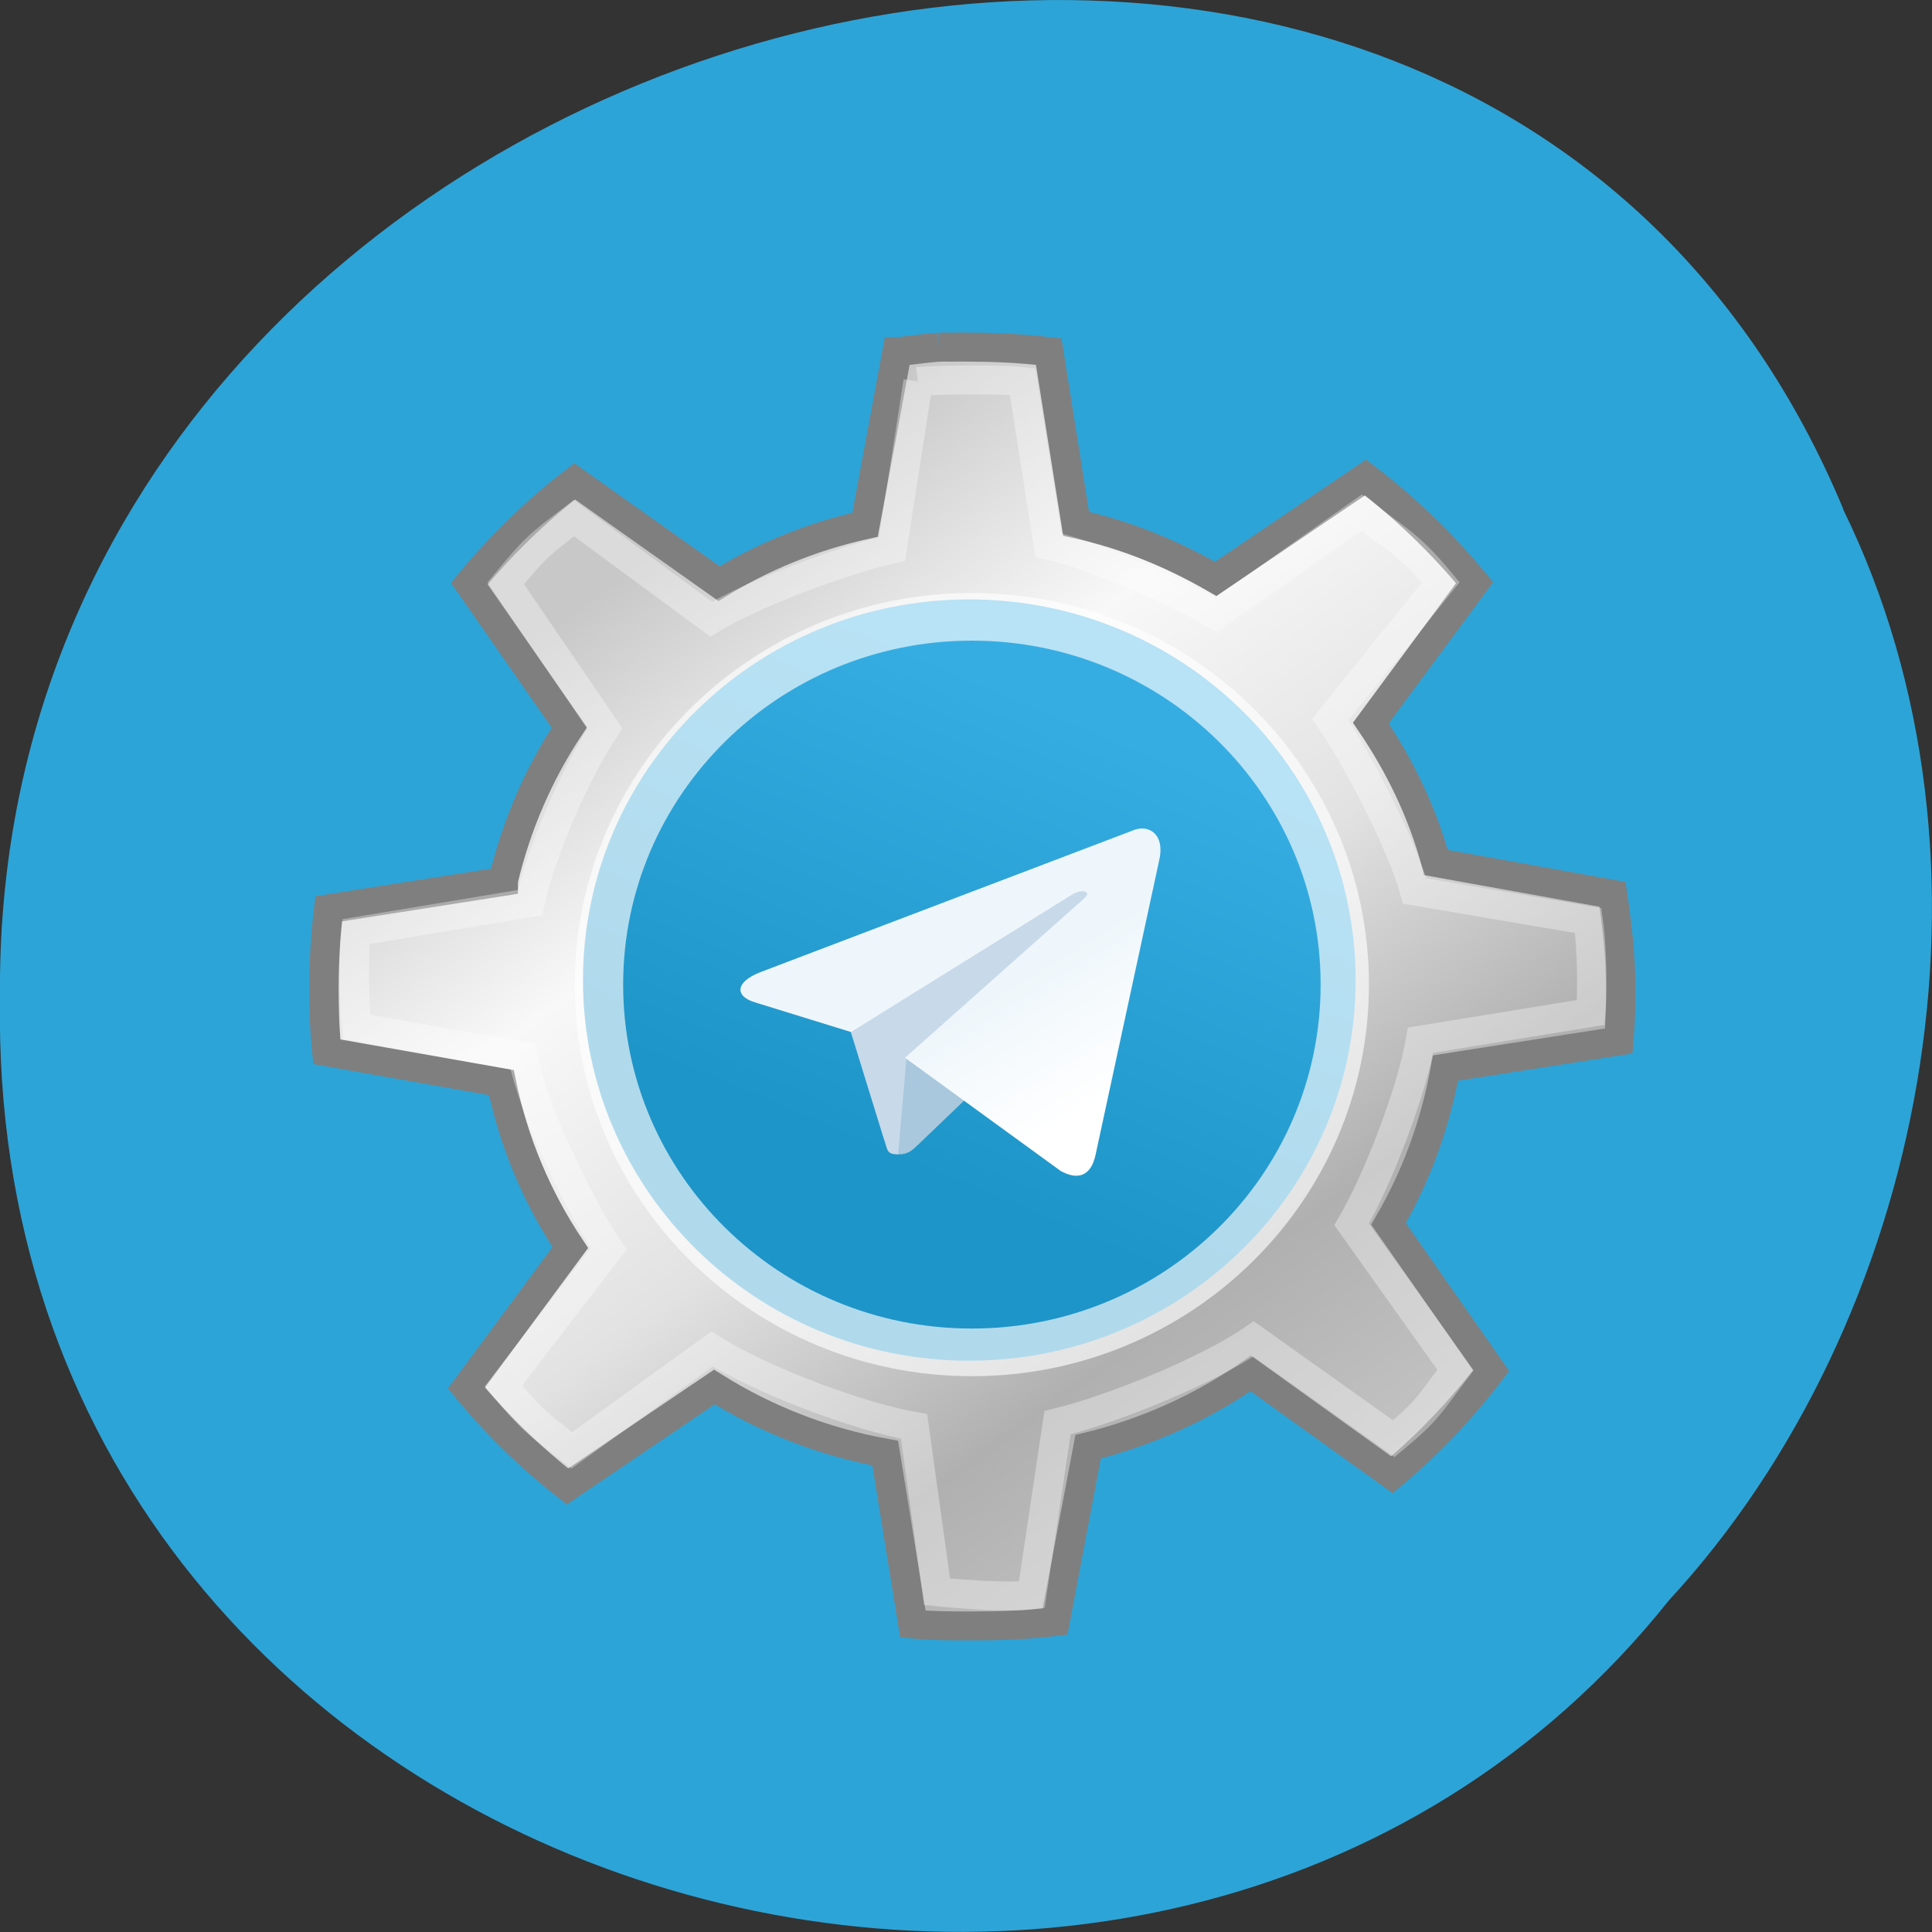 <svg xmlns="http://www.w3.org/2000/svg" viewBox="0 0 24 24"><rect x="0" y="0" width="24" height="24" fill="#333333" stroke="none"/><defs><linearGradient id="0" gradientUnits="userSpaceOnUse" x1="12.934" y1="8.05" x2="37.862" y2="42.08"><stop stop-color="#c8c8c8"/><stop offset="0.25" stop-color="#f8f8f8"/><stop offset="0.5" stop-color="#e2e2e2"/><stop offset="0.75" stop-color="#b0b0b0"/><stop offset="1" stop-color="#c8c8c8"/></linearGradient><linearGradient id="1" gradientUnits="userSpaceOnUse" x1="16.667" y1="56.667" x2="6.667" y2="80" gradientTransform="matrix(0.24 0 0 0.236 9.642 -4.376)"><stop stop-color="#36ade2"/><stop offset="1" stop-color="#1e95c8"/></linearGradient><linearGradient id="2" gradientUnits="userSpaceOnUse" x1="135" y1="120" x2="160" y2="160" gradientTransform="matrix(0.04 0 0 0.039 7.243 7.445)"><stop stop-color="#eef6fb"/><stop offset="1" stop-color="#fff"/></linearGradient></defs><path d="m 22.898 6.324 c -4.727 -11.336 -23.02 -6.281 -22.898 6.07 c -0.184 11.227 14.359 15.48 20.734 7.484 c 3.191 -3.457 4.305 -9.184 2.16 -13.555" fill="#2da4d7"/><path d="m 23.25 0.47 c -0.46 0.033 -0.921 0.109 -1.37 0.152 h -0.032 l -1.092 5.975 c -1.788 0.402 -3.469 1.097 -4.968 2.031 l -4.914 -3.53 c -1.328 1.032 -2.527 2.227 -3.587 3.53 l 3.405 4.964 c -1.039 1.586 -1.809 3.389 -2.248 5.279 c 0 0.011 0 0.033 0 0.033 l -5.942 0.945 c -0.107 0.88 -0.161 1.803 -0.161 2.716 c 0 0.75 0.021 1.488 0.096 2.216 l 5.942 1.065 c 0.418 2.064 1.221 3.987 2.345 5.692 l -3.533 4.845 c 1.01 1.249 2.173 2.39 3.437 3.4 l 5 -3.433 c 1.745 1.108 3.694 1.89 5.814 2.281 l 0.942 5.898 c 0.664 0.065 1.349 0.065 2.024 0.065 c 0.964 0 1.884 -0.033 2.816 -0.152 l 1.124 -6.03 c 2.01 -0.5 3.897 -1.369 5.535 -2.531 l 4.807 3.498 c 1.253 -1.065 2.388 -2.281 3.373 -3.596 l -3.49 -5.062 c 0.942 -1.64 1.595 -3.444 1.938 -5.377 l 5.899 -0.934 c 0.054 -0.619 0.064 -1.217 0.064 -1.847 c 0 -1.097 -0.128 -2.173 -0.278 -3.215 l -6.01 -1.097 c -0.46 -1.738 -1.242 -3.357 -2.216 -4.812 l 3.533 -4.845 c -1.092 -1.336 -2.345 -2.574 -3.715 -3.628 l -5.096 3.498 c -1.467 -0.858 -3.041 -1.521 -4.754 -1.901 l -0.931 -5.942 c -0.857 -0.098 -1.724 -0.152 -2.602 -0.152 c -0.236 0 -0.482 -0.011 -0.717 0 c -0.118 0 -0.225 -0.011 -0.343 0 c -0.032 0 -0.064 0 -0.096 0 m 0.814 15.186 c 0.118 0 0.225 0 0.343 0 c 3.705 0 6.724 3.02 6.724 6.724 c 0 3.693 -3.02 6.681 -6.724 6.681 c -3.694 0 -6.681 -2.987 -6.681 -6.681 c 0 -3.585 2.805 -6.539 6.338 -6.724" transform="matrix(0.365 0 0 0.36 3.17 4.144)" fill="url(#0)" stroke="#7f7f7f"/><path d="m 22.563 1.654 l -0.889 5.779 c -1.67 0.38 -4.743 1.543 -6.156 2.422 l -4.668 -3.487 c -1.242 0.956 -1.328 1.032 -2.323 2.249 l 3.373 5.01 c -0.964 1.477 -2.131 4.117 -2.548 6.01 c 0 0 -5.921 0.999 -5.921 0.999 c -0.096 0.836 -0.054 2.607 0.021 3.291 l 5.653 1.021 c 0.396 1.934 1.874 5.04 2.923 6.637 l -3.576 4.725 c 0.953 1.173 1.135 1.282 2.323 2.227 l 4.775 -3.498 c 1.638 1.043 4.893 2.314 6.874 2.672 l 0.782 5.703 c 0.621 0.065 2.355 0.217 3.223 0.109 l 0.878 -5.942 c 1.884 -0.467 5.128 -1.803 6.67 -2.89 l 4.775 3.444 c 1.167 -0.989 1.178 -1.141 2.099 -2.368 l -3.533 -5.03 c 0.889 -1.543 2.034 -4.541 2.345 -6.355 l 5.792 -0.956 c 0.054 -0.576 0.054 -2.183 -0.086 -3.172 l -5.91 -1.021 c -0.439 -1.629 -1.949 -4.562 -2.869 -5.92 l 3.758 -4.725 c -1.028 -1.26 -1.413 -1.434 -2.698 -2.412 l -4.946 3.53 c -1.37 -0.804 -4.101 -2.042 -5.707 -2.401 l -0.878 -5.649 c -0.792 -0.098 -3.105 -0.054 -3.565 0" transform="matrix(0.365 0 0 0.36 3.17 4.144)" stroke-opacity="0.345" fill="none" stroke="#fff"/><path d="m 16.84 12.176 c 0 2.609 -2.148 4.727 -4.801 4.727 c -2.648 0 -4.797 -2.117 -4.797 -4.727 c 0 -2.613 2.148 -4.73 4.797 -4.73 c 2.652 0 4.801 2.117 4.801 4.73" fill="url(#1)"/><path d="m 11.16 14.34 c -0.156 0 -0.129 -0.055 -0.184 -0.203 l -0.457 -1.48 l 2.832 -1.746 l 0.332 0.086 l -0.277 0.742" fill="#c8d9ea"/><path d="m 11.16 14.34 c 0.121 0 0.172 -0.051 0.242 -0.117 c 0.102 -0.098 1.438 -1.379 1.438 -1.379 l -0.816 -0.195 l -0.762 0.473 l -0.102 1.18" fill="#a9c8dd"/><path d="m 11.242 13.14 l 1.934 1.406 c 0.219 0.121 0.379 0.059 0.434 -0.203 l 0.789 -3.652 c 0.078 -0.32 -0.125 -0.465 -0.336 -0.371 l -4.621 1.758 c -0.316 0.125 -0.313 0.301 -0.059 0.375 l 1.188 0.367 l 2.746 -1.707 c 0.129 -0.078 0.25 -0.039 0.152 0.047" fill="url(#2)"/><path d="m 36.24 23.78 c 0 7.03 -5.698 12.726 -12.726 12.726 c -7.03 0 -12.726 -5.694 -12.726 -12.726 c 0 -7.03 5.698 -12.726 12.726 -12.726 c 7.03 0 12.726 5.694 12.726 12.726" transform="matrix(0.364 0 0 0.359 3.514 3.694)" stroke-opacity="0.647" fill="none" stroke="#fff" stroke-width="1.649"/></svg>